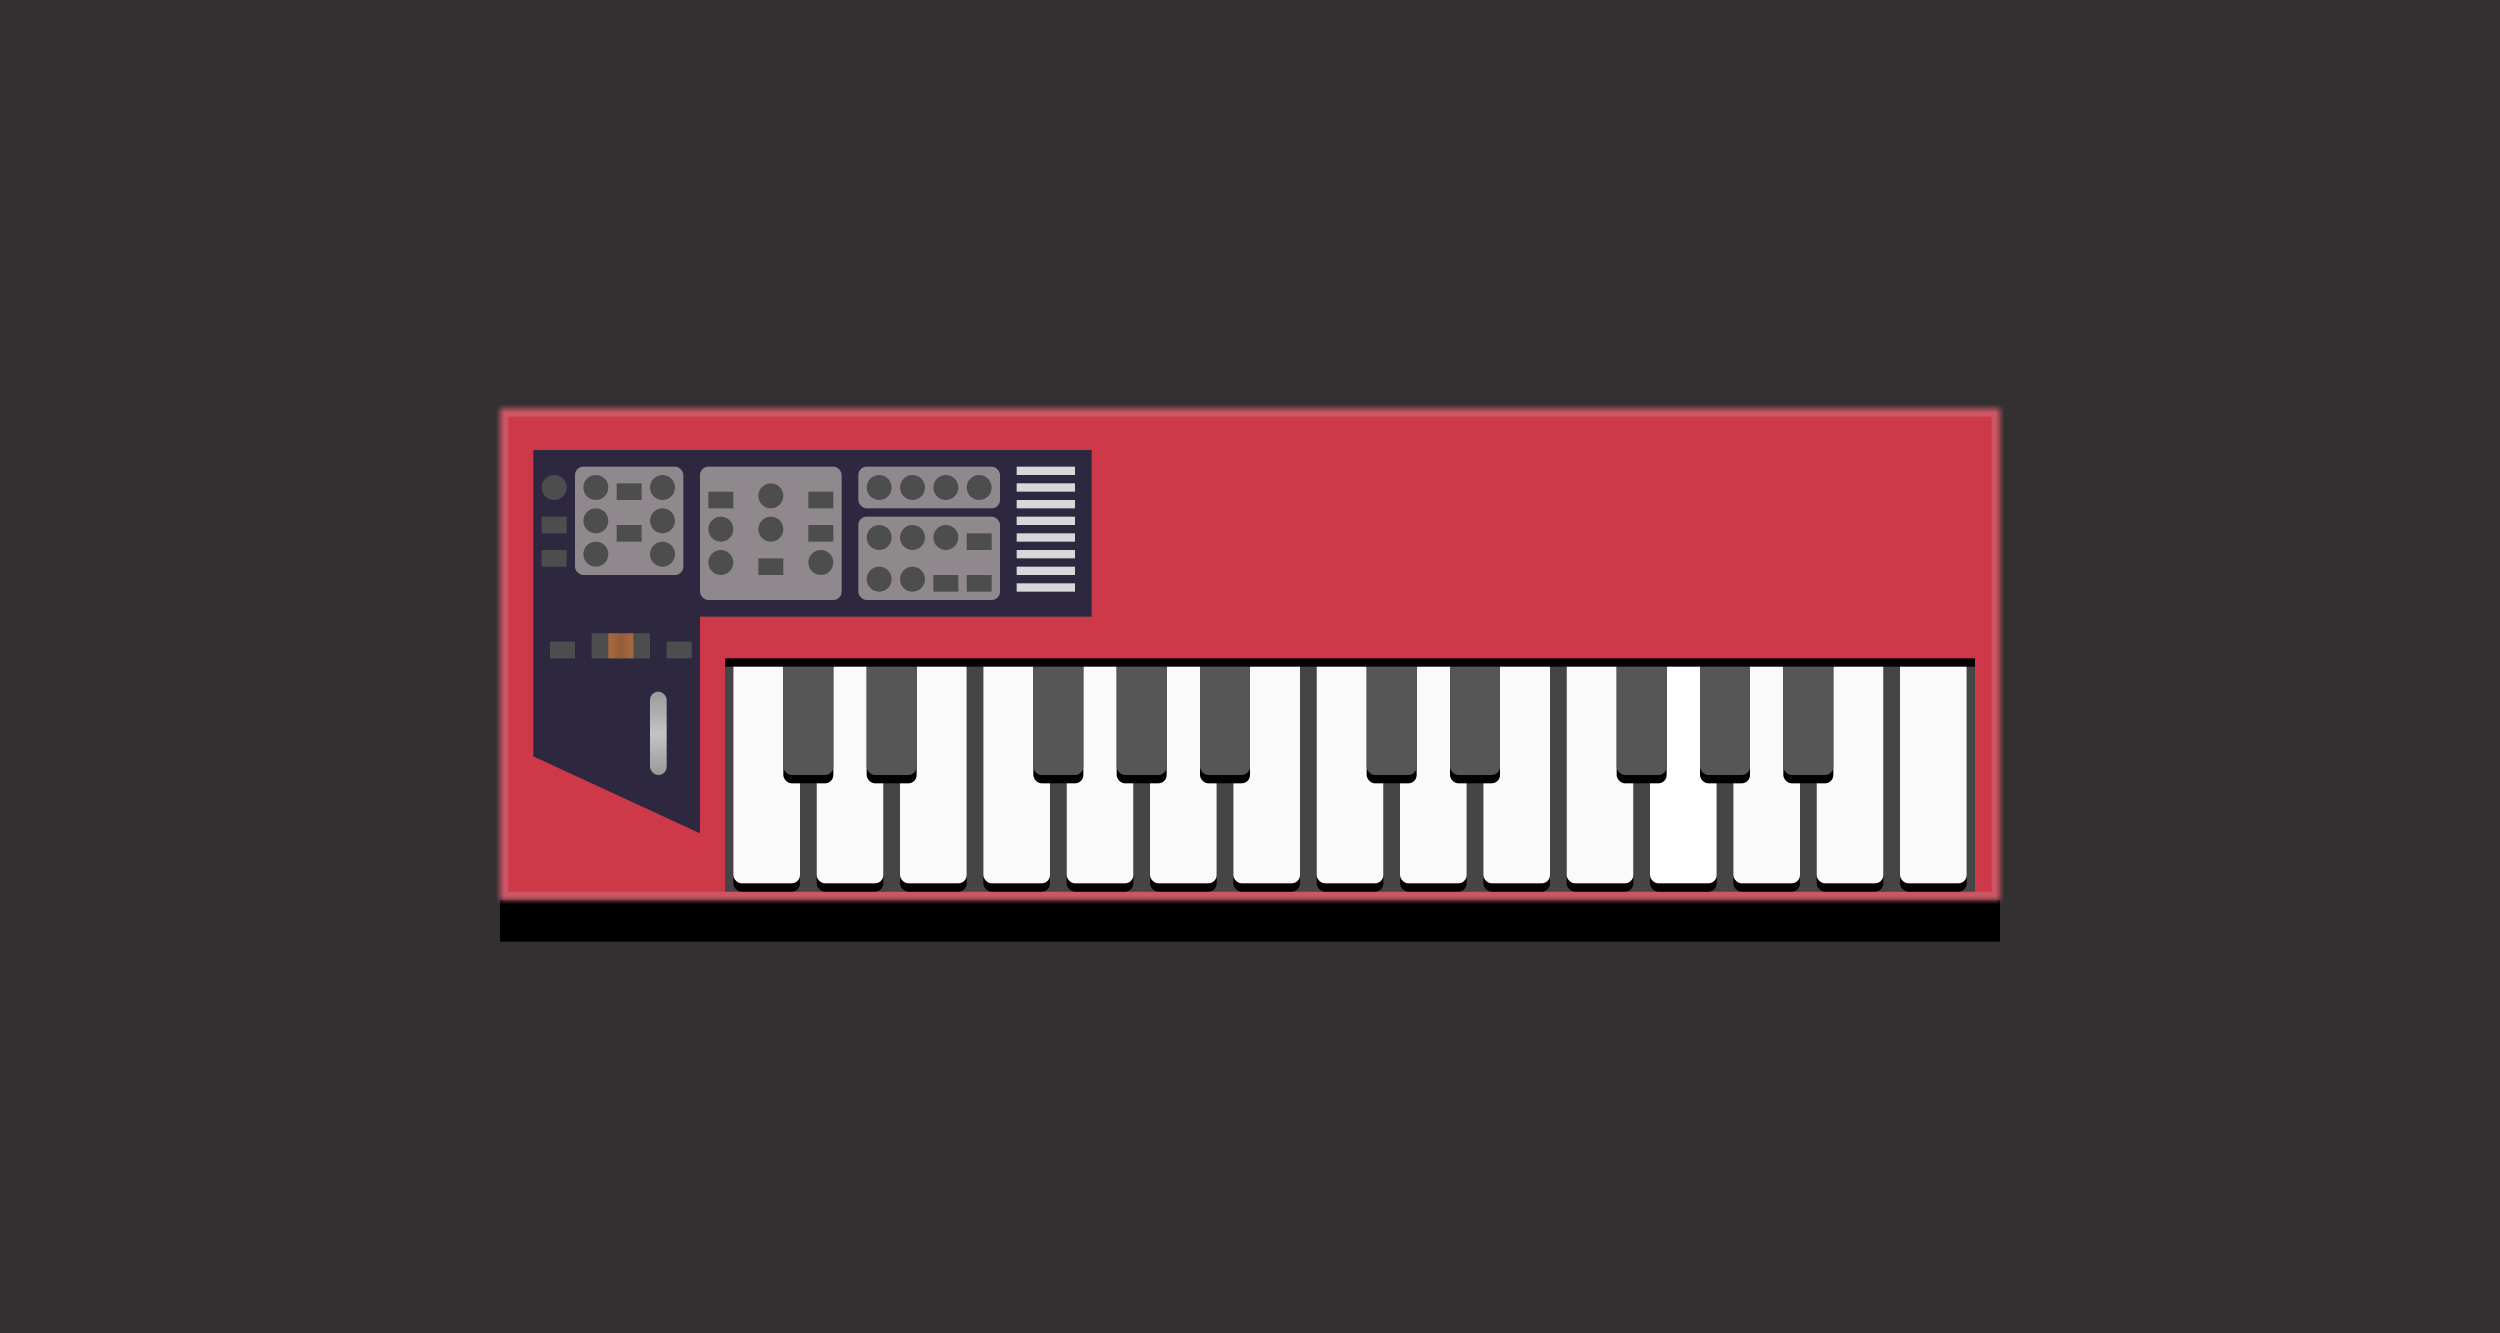 <?xml version="1.0" encoding="UTF-8"?>
<svg width="300px" height="160px" viewBox="0 0 300 160" version="1.1" xmlns="http://www.w3.org/2000/svg" xmlns:xlink="http://www.w3.org/1999/xlink">
    <!-- Generator: Sketch 39.1 (31720) - http://www.bohemiancoding.com/sketch -->
    <title>Icon Isolated</title>
    <desc>Created with Sketch.</desc>
    <defs>
        <rect id="path-1" x="0" y="58" width="180" height="5"></rect>
        <filter x="-50%" y="-50%" width="200%" height="200%" filterUnits="objectBoundingBox" id="filter-2">
            <feOffset dx="0" dy="1" in="SourceAlpha" result="shadowOffsetOuter1"></feOffset>
            <feComposite in="shadowOffsetOuter1" in2="SourceAlpha" operator="out" result="shadowOffsetOuter1"></feComposite>
            <feColorMatrix values="0 0 0 0 0   0 0 0 0 0   0 0 0 0 0  0 0 0 0.5 0" type="matrix" in="shadowOffsetOuter1"></feColorMatrix>
        </filter>
        <mask id="mask-3" maskContentUnits="userSpaceOnUse" maskUnits="objectBoundingBox" x="0" y="0" width="180" height="5" fill="white">
            <use xlink:href="#path-1"></use>
        </mask>
        <rect id="path-4" x="0" y="0" width="180" height="59"></rect>
        <mask id="mask-5" maskContentUnits="userSpaceOnUse" maskUnits="objectBoundingBox" x="0" y="0" width="180" height="59" fill="white">
            <use xlink:href="#path-4"></use>
        </mask>
        <rect id="path-6" x="0" y="0" width="8" height="29" rx="1"></rect>
        <filter x="-50%" y="-50%" width="200%" height="200%" filterUnits="objectBoundingBox" id="filter-7">
            <feOffset dx="0" dy="1" in="SourceAlpha" result="shadowOffsetOuter1"></feOffset>
            <feColorMatrix values="0 0 0 0 0   0 0 0 0 0   0 0 0 0 0  0 0 0 0.5 0" type="matrix" in="shadowOffsetOuter1"></feColorMatrix>
        </filter>
        <rect id="path-8" x="10" y="0" width="8" height="29" rx="1"></rect>
        <filter x="-50%" y="-50%" width="200%" height="200%" filterUnits="objectBoundingBox" id="filter-9">
            <feOffset dx="0" dy="1" in="SourceAlpha" result="shadowOffsetOuter1"></feOffset>
            <feColorMatrix values="0 0 0 0 0   0 0 0 0 0   0 0 0 0 0  0 0 0 0.5 0" type="matrix" in="shadowOffsetOuter1"></feColorMatrix>
        </filter>
        <rect id="path-10" x="20" y="0" width="8" height="29" rx="1"></rect>
        <filter x="-50%" y="-50%" width="200%" height="200%" filterUnits="objectBoundingBox" id="filter-11">
            <feOffset dx="0" dy="1" in="SourceAlpha" result="shadowOffsetOuter1"></feOffset>
            <feColorMatrix values="0 0 0 0 0   0 0 0 0 0   0 0 0 0 0  0 0 0 0.5 0" type="matrix" in="shadowOffsetOuter1"></feColorMatrix>
        </filter>
        <rect id="path-12" x="30" y="0" width="8" height="29" rx="1"></rect>
        <filter x="-50%" y="-50%" width="200%" height="200%" filterUnits="objectBoundingBox" id="filter-13">
            <feOffset dx="0" dy="1" in="SourceAlpha" result="shadowOffsetOuter1"></feOffset>
            <feColorMatrix values="0 0 0 0 0   0 0 0 0 0   0 0 0 0 0  0 0 0 0.5 0" type="matrix" in="shadowOffsetOuter1"></feColorMatrix>
        </filter>
        <rect id="path-14" x="40" y="0" width="8" height="29" rx="1"></rect>
        <filter x="-50%" y="-50%" width="200%" height="200%" filterUnits="objectBoundingBox" id="filter-15">
            <feOffset dx="0" dy="1" in="SourceAlpha" result="shadowOffsetOuter1"></feOffset>
            <feColorMatrix values="0 0 0 0 0   0 0 0 0 0   0 0 0 0 0  0 0 0 0.5 0" type="matrix" in="shadowOffsetOuter1"></feColorMatrix>
        </filter>
        <rect id="path-16" x="50" y="0" width="8" height="29" rx="1"></rect>
        <filter x="-50%" y="-50%" width="200%" height="200%" filterUnits="objectBoundingBox" id="filter-17">
            <feOffset dx="0" dy="1" in="SourceAlpha" result="shadowOffsetOuter1"></feOffset>
            <feColorMatrix values="0 0 0 0 0   0 0 0 0 0   0 0 0 0 0  0 0 0 0.5 0" type="matrix" in="shadowOffsetOuter1"></feColorMatrix>
        </filter>
        <rect id="path-18" x="60" y="0" width="8" height="29" rx="1"></rect>
        <filter x="-50%" y="-50%" width="200%" height="200%" filterUnits="objectBoundingBox" id="filter-19">
            <feOffset dx="0" dy="1" in="SourceAlpha" result="shadowOffsetOuter1"></feOffset>
            <feColorMatrix values="0 0 0 0 0   0 0 0 0 0   0 0 0 0 0  0 0 0 0.5 0" type="matrix" in="shadowOffsetOuter1"></feColorMatrix>
        </filter>
        <rect id="path-20" x="70" y="0" width="8" height="29" rx="1"></rect>
        <filter x="-50%" y="-50%" width="200%" height="200%" filterUnits="objectBoundingBox" id="filter-21">
            <feOffset dx="0" dy="1" in="SourceAlpha" result="shadowOffsetOuter1"></feOffset>
            <feColorMatrix values="0 0 0 0 0   0 0 0 0 0   0 0 0 0 0  0 0 0 0.5 0" type="matrix" in="shadowOffsetOuter1"></feColorMatrix>
        </filter>
        <rect id="path-22" x="80" y="0" width="8" height="29" rx="1"></rect>
        <filter x="-50%" y="-50%" width="200%" height="200%" filterUnits="objectBoundingBox" id="filter-23">
            <feOffset dx="0" dy="1" in="SourceAlpha" result="shadowOffsetOuter1"></feOffset>
            <feColorMatrix values="0 0 0 0 0   0 0 0 0 0   0 0 0 0 0  0 0 0 0.5 0" type="matrix" in="shadowOffsetOuter1"></feColorMatrix>
        </filter>
        <rect id="path-24" x="90" y="0" width="8" height="29" rx="1"></rect>
        <filter x="-50%" y="-50%" width="200%" height="200%" filterUnits="objectBoundingBox" id="filter-25">
            <feOffset dx="0" dy="1" in="SourceAlpha" result="shadowOffsetOuter1"></feOffset>
            <feColorMatrix values="0 0 0 0 0   0 0 0 0 0   0 0 0 0 0  0 0 0 0.5 0" type="matrix" in="shadowOffsetOuter1"></feColorMatrix>
        </filter>
        <rect id="path-26" x="100" y="0" width="8" height="29" rx="1"></rect>
        <filter x="-50%" y="-50%" width="200%" height="200%" filterUnits="objectBoundingBox" id="filter-27">
            <feOffset dx="0" dy="1" in="SourceAlpha" result="shadowOffsetOuter1"></feOffset>
            <feColorMatrix values="0 0 0 0 0   0 0 0 0 0   0 0 0 0 0  0 0 0 0.5 0" type="matrix" in="shadowOffsetOuter1"></feColorMatrix>
        </filter>
        <rect id="path-28" x="110" y="0" width="8" height="29" rx="1"></rect>
        <filter x="-50%" y="-50%" width="200%" height="200%" filterUnits="objectBoundingBox" id="filter-29">
            <feOffset dx="0" dy="1" in="SourceAlpha" result="shadowOffsetOuter1"></feOffset>
            <feColorMatrix values="0 0 0 0 0   0 0 0 0 0   0 0 0 0 0  0 0 0 0.5 0" type="matrix" in="shadowOffsetOuter1"></feColorMatrix>
        </filter>
        <rect id="path-30" x="120" y="0" width="8" height="29" rx="1"></rect>
        <filter x="-50%" y="-50%" width="200%" height="200%" filterUnits="objectBoundingBox" id="filter-31">
            <feOffset dx="0" dy="1" in="SourceAlpha" result="shadowOffsetOuter1"></feOffset>
            <feColorMatrix values="0 0 0 0 0   0 0 0 0 0   0 0 0 0 0  0 0 0 0.5 0" type="matrix" in="shadowOffsetOuter1"></feColorMatrix>
        </filter>
        <rect id="path-32" x="130" y="0" width="8" height="29" rx="1"></rect>
        <filter x="-50%" y="-50%" width="200%" height="200%" filterUnits="objectBoundingBox" id="filter-33">
            <feOffset dx="0" dy="1" in="SourceAlpha" result="shadowOffsetOuter1"></feOffset>
            <feColorMatrix values="0 0 0 0 0   0 0 0 0 0   0 0 0 0 0  0 0 0 0.5 0" type="matrix" in="shadowOffsetOuter1"></feColorMatrix>
        </filter>
        <rect id="path-34" x="140" y="0" width="8" height="29" rx="1"></rect>
        <filter x="-50%" y="-50%" width="200%" height="200%" filterUnits="objectBoundingBox" id="filter-35">
            <feOffset dx="0" dy="1" in="SourceAlpha" result="shadowOffsetOuter1"></feOffset>
            <feColorMatrix values="0 0 0 0 0   0 0 0 0 0   0 0 0 0 0  0 0 0 0.5 0" type="matrix" in="shadowOffsetOuter1"></feColorMatrix>
        </filter>
        <rect id="path-36" x="0" y="0" width="6" height="21" rx="1"></rect>
        <filter x="-50%" y="-50%" width="200%" height="200%" filterUnits="objectBoundingBox" id="filter-37">
            <feOffset dx="0" dy="1" in="SourceAlpha" result="shadowOffsetOuter1"></feOffset>
            <feColorMatrix values="0 0 0 0 0.197   0 0 0 0 0.197   0 0 0 0 0.197  0 0 0 1 0" type="matrix" in="shadowOffsetOuter1"></feColorMatrix>
        </filter>
        <rect id="path-38" x="10" y="0" width="6" height="21" rx="1"></rect>
        <filter x="-50%" y="-50%" width="200%" height="200%" filterUnits="objectBoundingBox" id="filter-39">
            <feOffset dx="0" dy="1" in="SourceAlpha" result="shadowOffsetOuter1"></feOffset>
            <feColorMatrix values="0 0 0 0 0.197   0 0 0 0 0.197   0 0 0 0 0.197  0 0 0 1 0" type="matrix" in="shadowOffsetOuter1"></feColorMatrix>
        </filter>
        <rect id="path-40" x="30" y="0" width="6" height="21" rx="1"></rect>
        <filter x="-50%" y="-50%" width="200%" height="200%" filterUnits="objectBoundingBox" id="filter-41">
            <feOffset dx="0" dy="1" in="SourceAlpha" result="shadowOffsetOuter1"></feOffset>
            <feColorMatrix values="0 0 0 0 0.197   0 0 0 0 0.197   0 0 0 0 0.197  0 0 0 1 0" type="matrix" in="shadowOffsetOuter1"></feColorMatrix>
        </filter>
        <rect id="path-42" x="40" y="0" width="6" height="21" rx="1"></rect>
        <filter x="-50%" y="-50%" width="200%" height="200%" filterUnits="objectBoundingBox" id="filter-43">
            <feOffset dx="0" dy="1" in="SourceAlpha" result="shadowOffsetOuter1"></feOffset>
            <feColorMatrix values="0 0 0 0 0.197   0 0 0 0 0.197   0 0 0 0 0.197  0 0 0 1 0" type="matrix" in="shadowOffsetOuter1"></feColorMatrix>
        </filter>
        <rect id="path-44" x="50" y="0" width="6" height="21" rx="1"></rect>
        <filter x="-50%" y="-50%" width="200%" height="200%" filterUnits="objectBoundingBox" id="filter-45">
            <feOffset dx="0" dy="1" in="SourceAlpha" result="shadowOffsetOuter1"></feOffset>
            <feColorMatrix values="0 0 0 0 0.197   0 0 0 0 0.197   0 0 0 0 0.197  0 0 0 1 0" type="matrix" in="shadowOffsetOuter1"></feColorMatrix>
        </filter>
        <rect id="path-46" x="70" y="0" width="6" height="21" rx="1"></rect>
        <filter x="-50%" y="-50%" width="200%" height="200%" filterUnits="objectBoundingBox" id="filter-47">
            <feOffset dx="0" dy="1" in="SourceAlpha" result="shadowOffsetOuter1"></feOffset>
            <feColorMatrix values="0 0 0 0 0.197   0 0 0 0 0.197   0 0 0 0 0.197  0 0 0 1 0" type="matrix" in="shadowOffsetOuter1"></feColorMatrix>
        </filter>
        <rect id="path-48" x="80" y="0" width="6" height="21" rx="1"></rect>
        <filter x="-50%" y="-50%" width="200%" height="200%" filterUnits="objectBoundingBox" id="filter-49">
            <feOffset dx="0" dy="1" in="SourceAlpha" result="shadowOffsetOuter1"></feOffset>
            <feColorMatrix values="0 0 0 0 0.197   0 0 0 0 0.197   0 0 0 0 0.197  0 0 0 1 0" type="matrix" in="shadowOffsetOuter1"></feColorMatrix>
        </filter>
        <rect id="path-50" x="100" y="0" width="6" height="21" rx="1"></rect>
        <filter x="-50%" y="-50%" width="200%" height="200%" filterUnits="objectBoundingBox" id="filter-51">
            <feOffset dx="0" dy="1" in="SourceAlpha" result="shadowOffsetOuter1"></feOffset>
            <feColorMatrix values="0 0 0 0 0.197   0 0 0 0 0.197   0 0 0 0 0.197  0 0 0 1 0" type="matrix" in="shadowOffsetOuter1"></feColorMatrix>
        </filter>
        <rect id="path-52" x="110" y="0" width="6" height="21" rx="1"></rect>
        <filter x="-50%" y="-50%" width="200%" height="200%" filterUnits="objectBoundingBox" id="filter-53">
            <feOffset dx="0" dy="1" in="SourceAlpha" result="shadowOffsetOuter1"></feOffset>
            <feColorMatrix values="0 0 0 0 0.197   0 0 0 0 0.197   0 0 0 0 0.197  0 0 0 1 0" type="matrix" in="shadowOffsetOuter1"></feColorMatrix>
        </filter>
        <rect id="path-54" x="120" y="0" width="6" height="21" rx="1"></rect>
        <filter x="-50%" y="-50%" width="200%" height="200%" filterUnits="objectBoundingBox" id="filter-55">
            <feOffset dx="0" dy="1" in="SourceAlpha" result="shadowOffsetOuter1"></feOffset>
            <feColorMatrix values="0 0 0 0 0.196   0 0 0 0 0.196   0 0 0 0 0.196  0 0 0 1 0" type="matrix" in="shadowOffsetOuter1"></feColorMatrix>
        </filter>
        <rect id="path-56" x="27" y="4" width="150" height="26"></rect>
        <filter x="-50%" y="-50%" width="200%" height="200%" filterUnits="objectBoundingBox" id="filter-57">
            <feOffset dx="0" dy="1" in="SourceAlpha" result="shadowOffsetOuter1"></feOffset>
            <feColorMatrix values="0 0 0 0 0   0 0 0 0 0   0 0 0 0 0  0 0 0 0.5 0" type="matrix" in="shadowOffsetOuter1"></feColorMatrix>
        </filter>
        <linearGradient x1="50%" y1="0%" x2="50%" y2="98.932%" id="linearGradient-58">
            <stop stop-color="#9A9A9A" offset="0%"></stop>
            <stop stop-color="#C3C3C3" offset="50.977%"></stop>
            <stop stop-color="#9A9A9A" offset="100%"></stop>
        </linearGradient>
        <linearGradient x1="3.061617e-15%" y1="50%" x2="100%" y2="50%" id="linearGradient-59">
            <stop stop-color="#AC6A40" offset="0%"></stop>
            <stop stop-color="#945C39" offset="49.942%"></stop>
            <stop stop-color="#AC6A40" offset="100%"></stop>
        </linearGradient>
    </defs>
    <g id="Page-1" stroke="none" stroke-width="1" fill="none" fill-rule="evenodd">
        <g id="Icon-Isolated">
            <rect id="Rectangle-8" fill="#323031" x="0" y="0" width="300" height="160"></rect>
            <g id="Group" transform="translate(60, 49)">
                <g id="Synth-Front">
                    <use fill="black" fill-opacity="1" filter="url(#filter-2)" xlink:href="#path-1"></use>
                    <use stroke="#A33E49" mask="url(#mask-3)" stroke-width="2" fill="#8B2530" fill-rule="evenodd" xlink:href="#path-1"></use>
                </g>
                <use id="Synth-Body" stroke="#CC5663" mask="url(#mask-5)" stroke-width="2" fill="#CD3949" xlink:href="#path-4"></use>
                <rect id="Keys-BG" fill="#454545" x="27" y="30" width="150" height="28"></rect>
                <g id="Keys" transform="translate(28, 23)">
                    <g id="White-Keys" transform="translate(0, 5)">
                        <g id="Rectangle-2">
                            <use fill="black" fill-opacity="1" filter="url(#filter-7)" xlink:href="#path-6"></use>
                            <use fill="#FAFAFA" fill-rule="evenodd" xlink:href="#path-6"></use>
                        </g>
                        <g id="Rectangle-3">
                            <use fill="black" fill-opacity="1" filter="url(#filter-9)" xlink:href="#path-8"></use>
                            <use fill="#FAFAFA" fill-rule="evenodd" xlink:href="#path-8"></use>
                        </g>
                        <g id="Rectangle-4">
                            <use fill="black" fill-opacity="1" filter="url(#filter-11)" xlink:href="#path-10"></use>
                            <use fill="#FAFAFA" fill-rule="evenodd" xlink:href="#path-10"></use>
                        </g>
                        <g id="Rectangle-5">
                            <use fill="black" fill-opacity="1" filter="url(#filter-13)" xlink:href="#path-12"></use>
                            <use fill="#FAFAFA" fill-rule="evenodd" xlink:href="#path-12"></use>
                        </g>
                        <g id="Rectangle-6">
                            <use fill="black" fill-opacity="1" filter="url(#filter-15)" xlink:href="#path-14"></use>
                            <use fill="#FAFAFA" fill-rule="evenodd" xlink:href="#path-14"></use>
                        </g>
                        <g id="Rectangle-7">
                            <use fill="black" fill-opacity="1" filter="url(#filter-17)" xlink:href="#path-16"></use>
                            <use fill="#FAFAFA" fill-rule="evenodd" xlink:href="#path-16"></use>
                        </g>
                        <g id="Rectangle-8">
                            <use fill="black" fill-opacity="1" filter="url(#filter-19)" xlink:href="#path-18"></use>
                            <use fill="#FAFAFA" fill-rule="evenodd" xlink:href="#path-18"></use>
                        </g>
                        <g id="Rectangle-9">
                            <use fill="black" fill-opacity="1" filter="url(#filter-21)" xlink:href="#path-20"></use>
                            <use fill="#FAFAFA" fill-rule="evenodd" xlink:href="#path-20"></use>
                        </g>
                        <g id="Rectangle-10">
                            <use fill="black" fill-opacity="1" filter="url(#filter-23)" xlink:href="#path-22"></use>
                            <use fill="#FAFAFA" fill-rule="evenodd" xlink:href="#path-22"></use>
                        </g>
                        <g id="Rectangle-11">
                            <use fill="black" fill-opacity="1" filter="url(#filter-25)" xlink:href="#path-24"></use>
                            <use fill="#FAFAFA" fill-rule="evenodd" xlink:href="#path-24"></use>
                        </g>
                        <g id="Rectangle-12">
                            <use fill="black" fill-opacity="1" filter="url(#filter-27)" xlink:href="#path-26"></use>
                            <use fill="#FAFAFA" fill-rule="evenodd" xlink:href="#path-26"></use>
                        </g>
                        <g id="Rectangle-13">
                            <use fill="black" fill-opacity="1" filter="url(#filter-29)" xlink:href="#path-28"></use>
                            <use fill="#FFFFFF" fill-rule="evenodd" xlink:href="#path-28"></use>
                        </g>
                        <g id="Rectangle-14">
                            <use fill="black" fill-opacity="1" filter="url(#filter-31)" xlink:href="#path-30"></use>
                            <use fill="#FAFAFA" fill-rule="evenodd" xlink:href="#path-30"></use>
                        </g>
                        <g id="Rectangle-15">
                            <use fill="black" fill-opacity="1" filter="url(#filter-33)" xlink:href="#path-32"></use>
                            <use fill="#FAFAFA" fill-rule="evenodd" xlink:href="#path-32"></use>
                        </g>
                        <g id="Rectangle-16">
                            <use fill="black" fill-opacity="1" filter="url(#filter-35)" xlink:href="#path-34"></use>
                            <use fill="#FAFAFA" fill-rule="evenodd" xlink:href="#path-34"></use>
                        </g>
                    </g>
                    <g id="Black-Keys" transform="translate(6, 0)">
                        <g id="Rectangle-19">
                            <use fill="black" fill-opacity="1" filter="url(#filter-37)" xlink:href="#path-36"></use>
                            <use fill="#565656" fill-rule="evenodd" xlink:href="#path-36"></use>
                        </g>
                        <g id="Rectangle-20">
                            <use fill="black" fill-opacity="1" filter="url(#filter-39)" xlink:href="#path-38"></use>
                            <use fill="#565656" fill-rule="evenodd" xlink:href="#path-38"></use>
                        </g>
                        <g id="Rectangle-21">
                            <use fill="black" fill-opacity="1" filter="url(#filter-41)" xlink:href="#path-40"></use>
                            <use fill="#565656" fill-rule="evenodd" xlink:href="#path-40"></use>
                        </g>
                        <g id="Rectangle-22">
                            <use fill="black" fill-opacity="1" filter="url(#filter-43)" xlink:href="#path-42"></use>
                            <use fill="#565656" fill-rule="evenodd" xlink:href="#path-42"></use>
                        </g>
                        <g id="Rectangle-23">
                            <use fill="black" fill-opacity="1" filter="url(#filter-45)" xlink:href="#path-44"></use>
                            <use fill="#565656" fill-rule="evenodd" xlink:href="#path-44"></use>
                        </g>
                        <g id="Rectangle-24">
                            <use fill="black" fill-opacity="1" filter="url(#filter-47)" xlink:href="#path-46"></use>
                            <use fill="#565656" fill-rule="evenodd" xlink:href="#path-46"></use>
                        </g>
                        <g id="Rectangle-25">
                            <use fill="black" fill-opacity="1" filter="url(#filter-49)" xlink:href="#path-48"></use>
                            <use fill="#565656" fill-rule="evenodd" xlink:href="#path-48"></use>
                        </g>
                        <g id="Rectangle-26">
                            <use fill="black" fill-opacity="1" filter="url(#filter-51)" xlink:href="#path-50"></use>
                            <use fill="#565656" fill-rule="evenodd" xlink:href="#path-50"></use>
                        </g>
                        <g id="Rectangle-27">
                            <use fill="black" fill-opacity="1" filter="url(#filter-53)" xlink:href="#path-52"></use>
                            <use fill="#565656" fill-rule="evenodd" xlink:href="#path-52"></use>
                        </g>
                        <g id="Rectangle-28">
                            <use fill="black" fill-opacity="1" filter="url(#filter-55)" xlink:href="#path-54"></use>
                            <use fill="#565656" fill-rule="evenodd" xlink:href="#path-54"></use>
                        </g>
                    </g>
                </g>
                <g id="Cover">
                    <use fill="black" fill-opacity="1" filter="url(#filter-57)" xlink:href="#path-56"></use>
                    <use fill="#CD3949" fill-rule="evenodd" xlink:href="#path-56"></use>
                </g>
                <path d="M4,5 L4,25 L71,25 L71,5 L4,5 Z M4,25 L4,41.768 L24,51 L24,25 L4,25 Z" id="Highlight" fill="#2D283F"></path>
                <rect id="Gray-Highlight-2" fill="#8F898D" x="24" y="7" width="17" height="16" rx="1"></rect>
                <rect id="Gray-Highlight-1" fill="#8F898D" x="9" y="7" width="13" height="13" rx="1"></rect>
                <circle id="Pot-1" fill="#4D4D4D" cx="11.5" cy="9.5" r="1.5"></circle>
                <circle id="Pot-2" fill="#4D4D4D" cx="6.5" cy="9.5" r="1.5"></circle>
                <circle id="Pot-3" fill="#4D4D4D" cx="19.5" cy="9.5" r="1.5"></circle>
                <circle id="Pot-4" fill="#4D4D4D" cx="32.5" cy="10.5" r="1.5"></circle>
                <rect id="Gray-Highlight-3" fill="#8F898D" x="43" y="7" width="17" height="5" rx="1"></rect>
                <circle id="Pot-5" fill="#4D4D4D" cx="45.5" cy="9.5" r="1.5"></circle>
                <rect id="Gray-Highlight-4" fill="#8F898D" x="43" y="13" width="17" height="10" rx="1"></rect>
                <circle id="Pot-6" fill="#4D4D4D" cx="45.5" cy="15.5" r="1.5"></circle>
                <circle id="Pot-7" fill="#4D4D4D" cx="45.5" cy="20.5" r="1.5"></circle>
                <circle id="Pot-8" fill="#4D4D4D" cx="49.5" cy="20.5" r="1.5"></circle>
                <circle id="Pot-9" fill="#4D4D4D" cx="49.5" cy="15.5" r="1.5"></circle>
                <circle id="Pot-10" fill="#4D4D4D" cx="53.5" cy="15.5" r="1.5"></circle>
                <circle id="Pot-11" fill="#4D4D4D" cx="49.5" cy="9.5" r="1.5"></circle>
                <circle id="Pot-12" fill="#4D4D4D" cx="53.5" cy="9.5" r="1.5"></circle>
                <circle id="Pot-13" fill="#4D4D4D" cx="57.5" cy="9.5" r="1.5"></circle>
                <circle id="Pot-14" fill="#4D4D4D" cx="26.5" cy="14.5" r="1.5"></circle>
                <circle id="Pot-15" fill="#4D4D4D" cx="26.5" cy="18.5" r="1.5"></circle>
                <circle id="Pot-16" fill="#4D4D4D" cx="38.5" cy="18.5" r="1.5"></circle>
                <circle id="Pot-17" fill="#4D4D4D" cx="32.5" cy="14.5" r="1.5"></circle>
                <circle id="Pot-18" fill="#4D4D4D" cx="11.5" cy="13.5" r="1.5"></circle>
                <circle id="Pot-19" fill="#4D4D4D" cx="19.5" cy="13.5" r="1.5"></circle>
                <circle id="Pot-20" fill="#4D4D4D" cx="11.5" cy="17.5" r="1.5"></circle>
                <circle id="Pot-21" fill="#4D4D4D" cx="19.5" cy="17.5" r="1.5"></circle>
                <rect id="Mod-Wheel" fill="url(#linearGradient-58)" x="18" y="34" width="2" height="10" rx="1"></rect>
                <g id="Writing" transform="translate(62, 7)" fill="#D8D8D8">
                    <rect id="Rectangle-37" x="0" y="0" width="7" height="1"></rect>
                    <rect id="Rectangle-38" x="0" y="2" width="7" height="1"></rect>
                    <rect id="Rectangle-39" x="0" y="4" width="7" height="1"></rect>
                    <rect id="Rectangle-40" x="0" y="6" width="7" height="1"></rect>
                    <rect id="Rectangle-41" x="0" y="8" width="7" height="1"></rect>
                    <rect id="Rectangle-42" x="0" y="10" width="7" height="1"></rect>
                    <rect id="Rectangle-43" x="0" y="12" width="7" height="1"></rect>
                    <rect id="Rectangle-44" x="0" y="14" width="7" height="1"></rect>
                </g>
                <rect id="Pitch-BG" fill="#4D4D4D" x="11" y="27" width="7" height="3"></rect>
                <rect id="Pitch" fill="url(#linearGradient-59)" x="13" y="27" width="3" height="3"></rect>
                <rect id="Button-1" fill="#4D4D4D" x="14" y="9" width="3" height="2"></rect>
                <rect id="Button-2" fill="#4D4D4D" x="37" y="10" width="3" height="2"></rect>
                <rect id="Button-3" fill="#4D4D4D" x="56" y="15" width="3" height="2"></rect>
                <rect id="Button-4" fill="#4D4D4D" x="52" y="20" width="3" height="2"></rect>
                <rect id="Button-5" fill="#4D4D4D" x="56" y="20" width="3" height="2"></rect>
                <rect id="Button-6" fill="#4D4D4D" x="37" y="14" width="3" height="2"></rect>
                <rect id="Button-7" fill="#4D4D4D" x="31" y="18" width="3" height="2"></rect>
                <rect id="Button-8" fill="#4D4D4D" x="25" y="10" width="3" height="2"></rect>
                <rect id="Button-9" fill="#4D4D4D" x="14" y="14" width="3" height="2"></rect>
                <rect id="Button-10" fill="#4D4D4D" x="5" y="13" width="3" height="2"></rect>
                <rect id="Button-11" fill="#4D4D4D" x="5" y="17" width="3" height="2"></rect>
                <rect id="Button-12" fill="#4D4D4D" x="20" y="28" width="3" height="2"></rect>
                <rect id="Button-13" fill="#4D4D4D" x="6" y="28" width="3" height="2"></rect>
            </g>
        </g>
    </g>
</svg>
